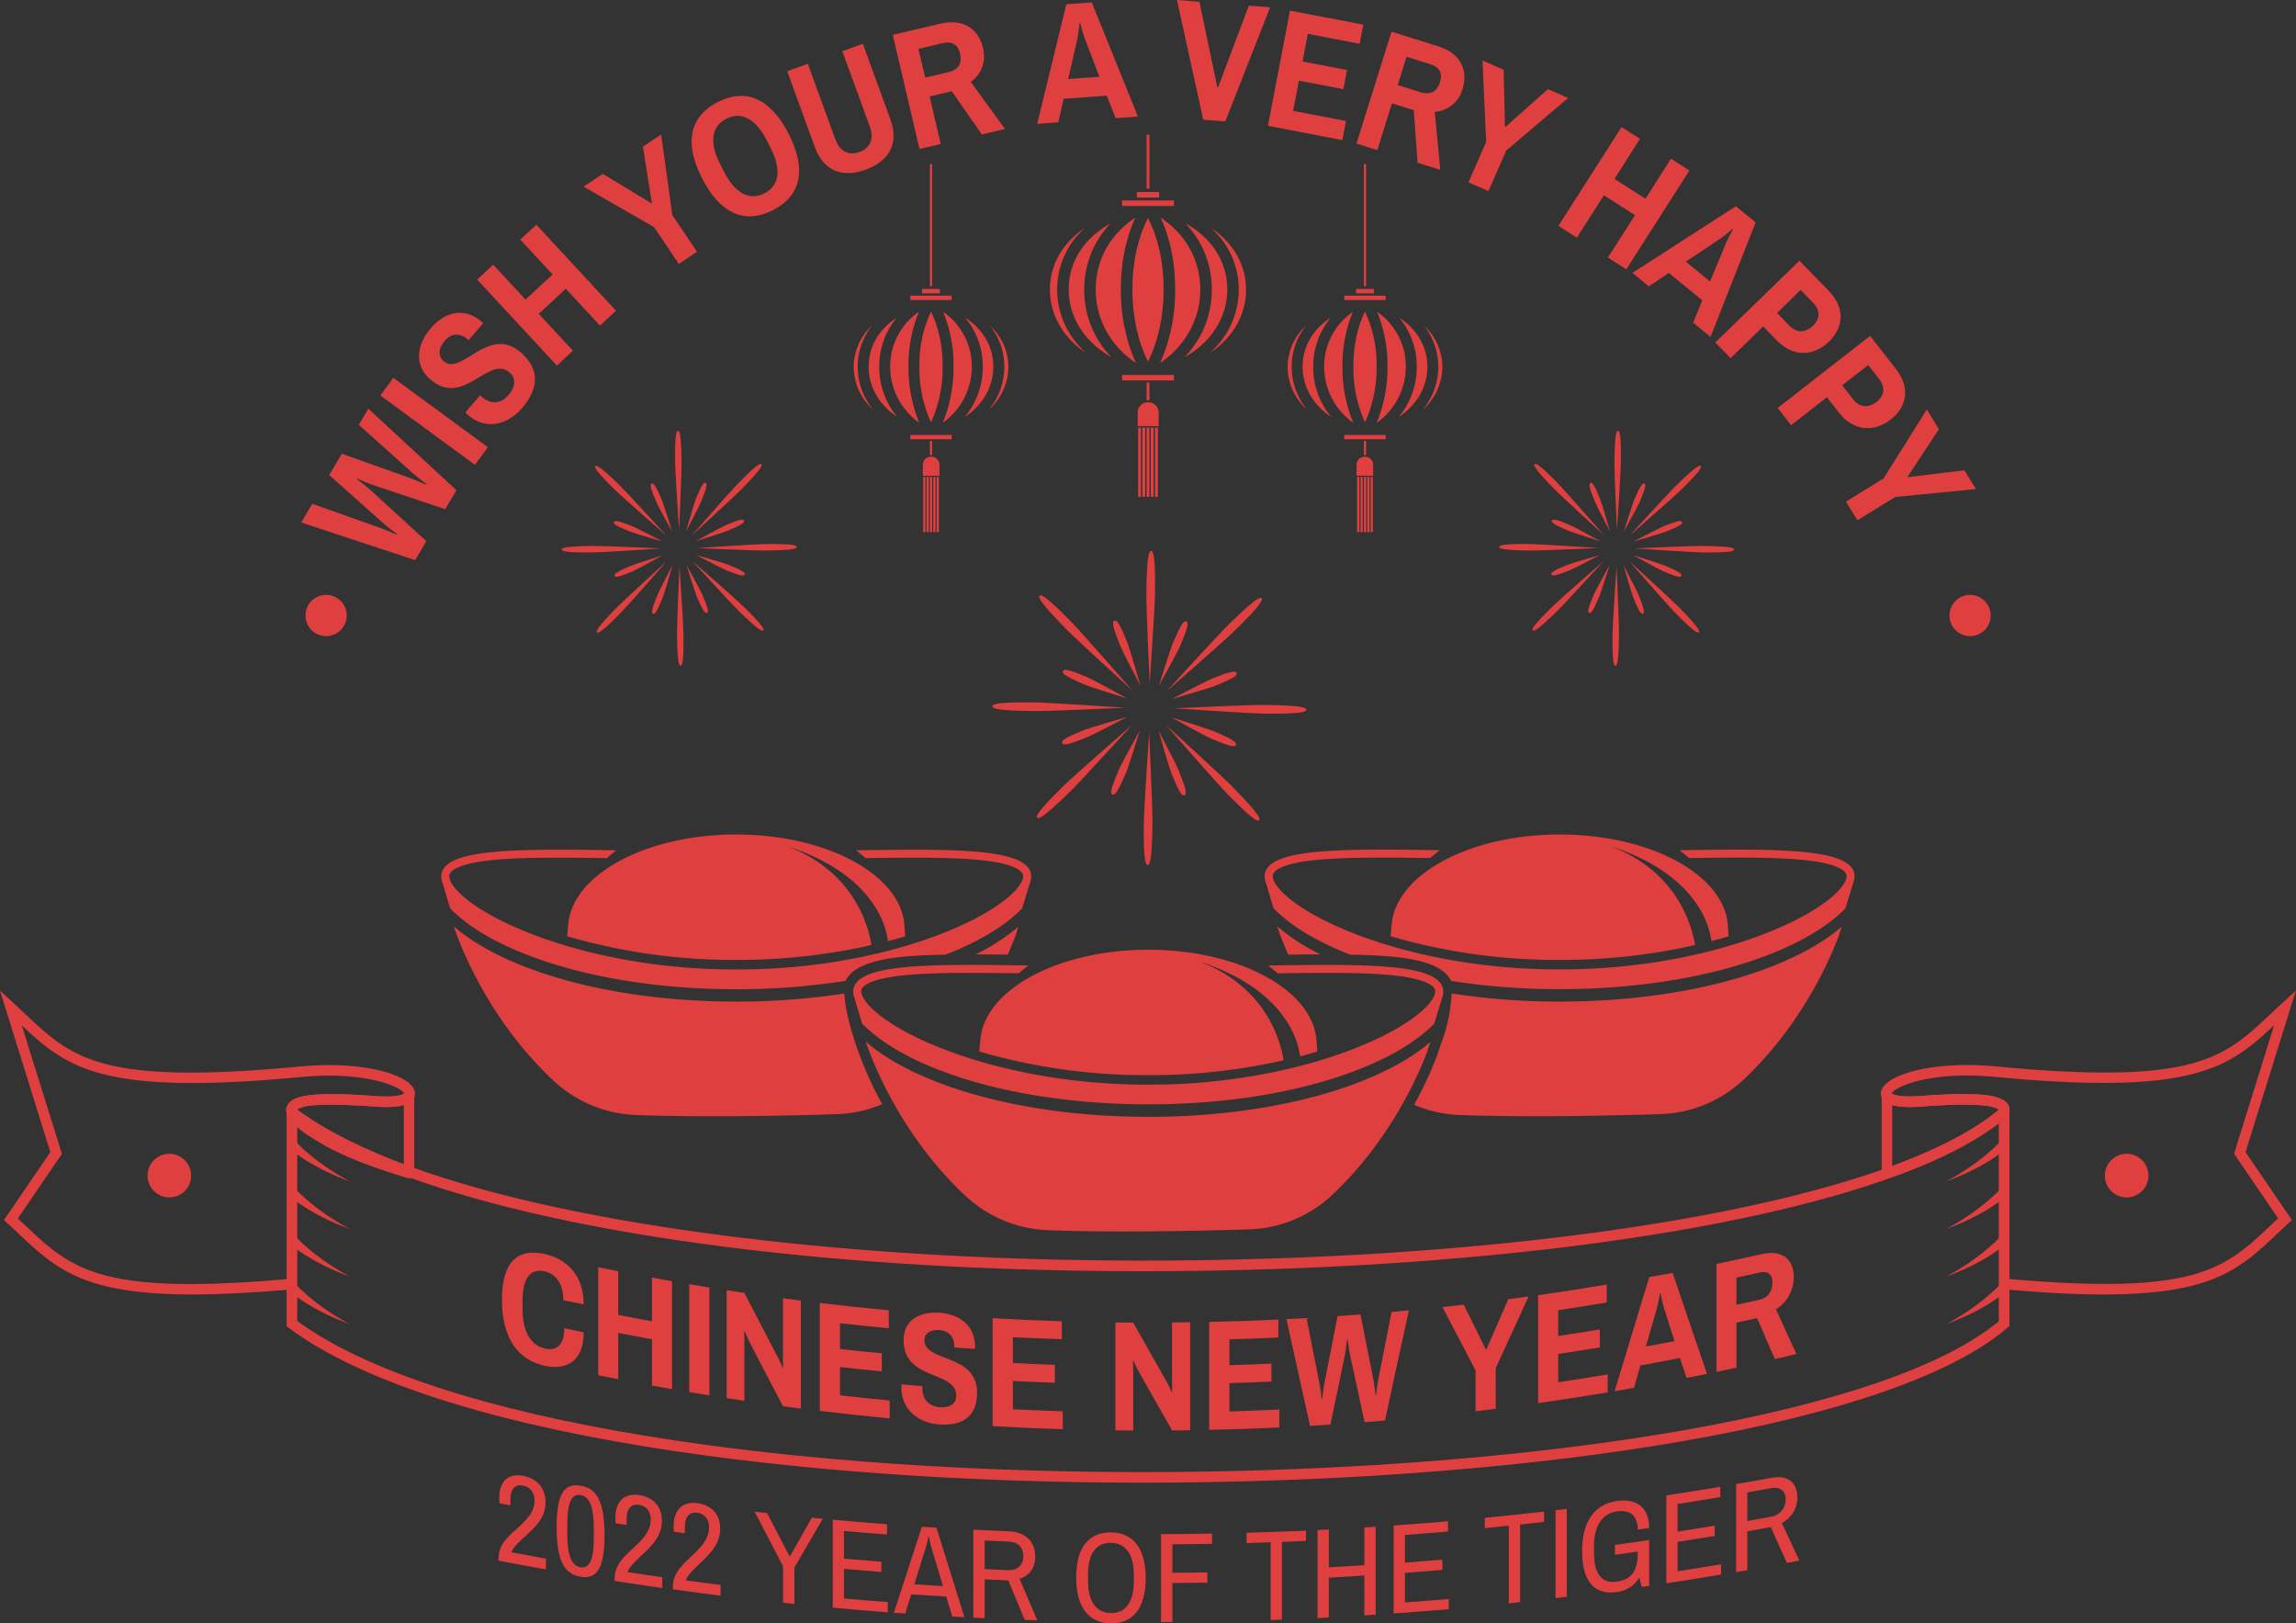 <svg xmlns="http://www.w3.org/2000/svg" width="1080" height="763.54" viewBox="0 0 1080 763.54"><rect x="0" y="0" width="1080" height="763.54" fill="#333333" stroke="none"/><g id="Слой_2" data-name="Слой 2"><g id="set06_539644210"><g id="set06_539644210-2" data-name="set06_539644210"><path d="M534.75 90.32h10.51v2.58H534.75z" fill="#e03f3f"/><path d="M557.23 168a47.58 47.58.0 0 0 5.58-7.08 45.26 45.26.0 0 0 7.2-24.8 44.52 44.52.0 0 0-12.41-31.08c12.39 6.87 19.69 18.06 19.69 31.11S569.72 161 557.23 168z" fill="#e03f3f"/><path d="M552.19 94.28H545.95 534.05 527.81V96.86h6.25H539.63 545.94h6.25V94.28z" fill="#e03f3f"/><path d="M510.85 166c-10.56-7-17-17.77-17-29.84.0-11.62 6.13-22 16.29-28.85-.9.83-1.75 1.69-2.56 2.58a38.47 38.47.0 0 0-10.3 26.26 39.44 39.44.0 0 0 10.4 26.67Q509.2 164.51 510.85 166z" fill="#e03f3f"/><path d="M539.34 63.33h1.32v25.41H539.34z" fill="#e03f3f"/><path d="M522.77 168c-12.49-7.06-20.06-18.68-20.06-31.85S510 112 522.4 105.08A44.52 44.52.0 0 0 510 136.16a45.23 45.23.0 0 0 7.2 24.8A47.58 47.58.0 0 0 522.77 168z" fill="#e03f3f"/><path d="M545.7 170.73a83.61 83.61.0 0 0 7.06-34.66c0-12.52-2.29-23.83-6.82-33.71 11.91 7.88 18.66 20 18.66 33.8S557.62 162.69 545.7 170.73z" fill="#e03f3f"/><path d="M534.3 170.72c-11.92-8-18.9-20.65-18.9-34.56s6.74-25.93 18.67-33.8c-4.54 9.88-6.83 21.19-6.83 33.71A83.53 83.53.0 0 0 534.3 170.72z" fill="#e03f3f"/><path d="M540 170.12c-4.82-9.78-7.35-21.46-7.35-34.05s2.47-23.92 7.35-33.56c4.88 9.64 7.35 20.91 7.35 33.56S544.82 160.34 540 170.12z" fill="#e03f3f"/><path d="M535.37 201.12V233.67H536.7V201.12H536.03 535.37z" fill="#e03f3f"/><path d="M539.34 179.91h1.33v8.35H539.34z" fill="#e03f3f"/><path d="M545.55 176.36v0H542.74 542.73v0H540.07 540.06v0H539.93v0 0H537.27 537.26 534.45v0H534.44 527.81V178.93H552.19V176.36H545.56 545.55z" fill="#e03f3f"/><path d="M569.14 166q1.67-1.53 3.15-3.18a39.44 39.44.0 0 0 10.4-26.67 38.47 38.47.0 0 0-10.3-26.26c-.81-.89-1.67-1.75-2.57-2.59 10.16 6.85 16.3 17.23 16.3 28.86C586.12 148.27 579.71 159 569.14 166z" fill="#e03f3f"/><path d="M537.35 201.12V233.67H538.68V201.12H538.02 537.35z" fill="#e03f3f"/><path d="M540.07 189.23a4.74 4.74.0 0 0-4.91 4.55v6.65H545v-6.65A4.75 4.75.0 0 0 540.07 189.23z" fill="#e03f3f"/><path d="M543.3 201.12V233.67H544.63V201.12H543.97 543.3z" fill="#e03f3f"/><path d="M539.34 201.12V233.67H540.66V201.12H540 539.34z" fill="#e03f3f"/><path d="M541.32 201.12V233.67H542.65V201.12H541.98 541.32z" fill="#e03f3f"/><path d="M433.74 135.89h8.38v2.06H433.74z" fill="#e03f3f"/><path d="M453.81 196.13a35.75 35.75.0 0 0 2.66-3.65 36.42 36.42.0 0 0 5.81-20A35.9 35.9.0 0 0 454 149.39c8.38 5.47 13.24 13.67 13.24 23.11S462.25 190.5 453.81 196.13z" fill="#e03f3f"/><path d="M447.66 139.06H442.68 433.19 428.2V141.12H433.19 437.64 442.67 447.66V139.06z" fill="#e03f3f"/><path d="M410.71 192.7a27.31 27.31.0 0 1-9.17-20.2 26.46 26.46.0 0 1 8.67-19.37 30.87 30.87.0 0 0-6.75 19.37A31.74 31.74.0 0 0 410.71 192.7z" fill="#e03f3f"/><path d="M438.46 77.02V134.62H437.41V77.32L438.46 77.02z" fill="#e03f3f"/><path d="M422.05 196.13c-8.44-5.63-13.46-14.12-13.46-23.63s4.86-17.65 13.24-23.11a35.83 35.83.0 0 0-8.25 23.08 36.5 36.5.0 0 0 5.81 20A39.06 39.06.0 0 0 422.05 196.13z" fill="#e03f3f"/><path d="M443.44 198.88a67.67 67.67.0 0 0 5.08-26.48 65.21 65.21.0 0 0-4.9-25.75 31.23 31.23.0 0 1 13.53 25.82A32.55 32.55.0 0 1 443.44 198.88z" fill="#e03f3f"/><path d="M432.42 198.88a32.55 32.55.0 0 1-13.71-26.41 31.22 31.22.0 0 1 13.53-25.82 65.2 65.2.0 0 0-4.89 25.75A67.85 67.85.0 0 0 432.42 198.88z" fill="#e03f3f"/><path d="M437.93 198.64a61.64 61.64.0 0 1-5.46-26.24 58.88 58.88.0 0 1 5.46-25.87c3.63 7.48 5.46 16.16 5.46 25.87A61.64 61.64.0 0 1 437.93 198.64z" fill="#e03f3f"/><path d="M434.24 224.31v25.97H435.3V224.31H434.77 434.24z" fill="#e03f3f"/><path d="M437.4 207.38h1.06v6.66H437.4z" fill="#e03f3f"/><path d="M442.36 204.55v0H440.12 440.11v0H437.99 437.98v0H437.88v0 0H435.75v0H433.5v0 0H428.2V206.6H447.66V204.55H442.37 442.36z" fill="#e03f3f"/><path d="M465.15 192.7a31.75 31.75.0 0 0 7.26-20.2 30.92 30.92.0 0 0-6.76-19.38 26.51 26.51.0 0 1 8.68 19.38A27.32 27.32.0 0 1 465.15 192.7z" fill="#e03f3f"/><path d="M435.82 224.31v25.97H436.88V224.31H436.35 435.82z" fill="#e03f3f"/><path d="M438 214.82a3.78 3.78.0 0 0-3.91 3.64v5.29h7.83v-5.29A3.79 3.79.0 0 0 438 214.82z" fill="#e03f3f"/><path d="M440.57 224.31v25.97H441.63V224.31H441.1 440.57z" fill="#e03f3f"/><path d="M437.4 224.31v25.97H438.46V224.31H437.93 437.4z" fill="#e03f3f"/><path d="M438.99 224.31v25.97H440.04V224.31H439.51 438.99z" fill="#e03f3f"/><path d="M637.88 135.89h8.38v2.06H637.88z" fill="#e03f3f"/><path d="M626.19 196.13c-8.44-5.63-13.47-14.12-13.47-23.63s4.86-17.64 13.24-23.11a35.9 35.9.0 0 0-8.24 23.08 36.42 36.42.0 0 0 5.81 20A35.75 35.75.0 0 0 626.19 196.13z" fill="#e03f3f"/><path d="M632.34 139.06H637.32 646.81 651.8V141.12H646.81 642.36 637.33 632.34V139.06z" fill="#e03f3f"/><path d="M669.29 192.69a31.69 31.69.0 0 0 7.25-20.19 30.87 30.87.0 0 0-6.75-19.37 26.46 26.46.0 0 1 8.67 19.37A27.27 27.27.0 0 1 669.29 192.69z" fill="#e03f3f"/><path d="M642.59 77.32V134.62H641.54V77.02L642.59 77.32z" fill="#e03f3f"/><path d="M657.94 196.13a37.43 37.43.0 0 0 2.67-3.65 36.5 36.5.0 0 0 5.81-20 35.83 35.83.0 0 0-8.25-23.08c8.38 5.46 13.24 13.67 13.24 23.11S666.39 190.5 657.94 196.13z" fill="#e03f3f"/><path d="M636.56 198.88a32.55 32.55.0 0 1-13.71-26.41 31.23 31.23.0 0 1 13.53-25.82 65.21 65.21.0 0 0-4.9 25.75A67.67 67.67.0 0 0 636.56 198.88z" fill="#e03f3f"/><path d="M647.58 198.88a67.85 67.85.0 0 0 5.07-26.48 65.2 65.2.0 0 0-4.89-25.75 31.22 31.22.0 0 1 13.53 25.82A32.55 32.55.0 0 1 647.58 198.88z" fill="#e03f3f"/><path d="M642.07 198.64a61.64 61.64.0 0 1-5.46-26.24c0-9.71 1.83-18.39 5.46-25.87a58.88 58.88.0 0 1 5.46 25.87A61.64 61.64.0 0 1 642.07 198.64z" fill="#e03f3f"/><path d="M645.76 224.31v25.97H644.7V224.31H645.23 645.76z" fill="#e03f3f"/><path d="M641.54 207.38h1.06v6.66H641.54z" fill="#e03f3f"/><path d="M637.64 204.55v0H639.88 639.89v0H642.01 642.02v0H642.12v0 0H644.25v0h2.25v0 0H651.8V206.6H632.34V204.55H637.63 637.64z" fill="#e03f3f"/><path d="M614.85 192.7a27.32 27.32.0 0 1-9.18-20.2 26.51 26.51.0 0 1 8.68-19.38 30.92 30.92.0 0 0-6.76 19.38A31.73 31.73.0 0 0 614.85 192.7z" fill="#e03f3f"/><path d="M644.18 224.31v25.97H643.12V224.31H643.65 644.18z" fill="#e03f3f"/><path d="M642 214.82a3.78 3.78.0 0 1 3.91 3.64v5.29H638.1v-5.29A3.79 3.79.0 0 1 642 214.82z" fill="#e03f3f"/><path d="M639.43 224.31v25.97H638.37V224.31H638.9 639.43z" fill="#e03f3f"/><path d="M642.6 224.31v25.97H641.54V224.31H642.07 642.6z" fill="#e03f3f"/><path d="M641.01 224.31v25.97H639.96V224.31H640.49 641.01z" fill="#e03f3f"/><path d="M369.92 397.9c41.41 13.28 47 38.21 47.75 44.74 2.75-.72 5.46-1.47 8.12-2.27l-.37-5.1c-1.57-23.78-36.37-42.78-79.09-42.78s-77.52 19-79.09 42.78l-.47 5.07A279.27 279.27.0 0 0 345 451.48h2.59a284.8 284.8.0 0 0 62.33-7C408.55 435.68 401.73 409.65 369.92 397.9z" fill="#e03f3f"/><path d="M757.25 397.9c41.42 13.28 47 38.21 47.76 44.74 2.75-.72 5.46-1.47 8.12-2.27l-.37-5.1c-1.57-23.78-36.38-42.78-79.09-42.78s-77.52 19-79.09 42.78l-.47 5.07a279.25 279.25.0 0 0 78.26 11.14H735a284.82 284.82.0 0 0 62.34-7C795.89 435.68 789.07 409.65 757.25 397.9z" fill="#e03f3f"/><path d="M872.14 410.35c-2.36-8-19.3-10.2-44.21-10.66-11.19-.2-24 0-37.94.19q2.4 1.85 4.49 3.68c7.93-.12 15.48-.21 22.5-.21 4 0 7.54.0 10.89.08 13.69.26 23.18 1 29.85 2.43 6.31 1.34 10.16 3.31 10.82 5.55l.05.15v.15c.29 1.86-1.46 5.57-7.25 10.44-4.31 3.62-12.42 9.18-26.59 15.12-28.18 11.85-64.56 18.65-99.81 18.65h-2.59c-35.24.0-71.62-6.8-99.8-18.65-14.17-5.94-22.28-11.5-26.59-15.12-5.79-4.86-7.54-8.57-7.25-10.42v-.16-.15c.66-2.25 4.51-4.22 10.82-5.55 6.67-1.41 16.16-2.18 29.86-2.44 3.34-.05 6.9-.08 10.89-.08 7 0 14.56.09 22.49.21q2.08-1.83 4.49-3.68c-14-.23-26.75-.39-37.94-.19-24.91.46-41.85 2.68-44.21 10.66a7.45 7.45.0 0 0 .35 4.81c1.19 4 2.38 8 3.57 12l.4.4c7.25 7.3 17.68 13.87 31 19.52 1.54.66 3.11 1.29 4.71 1.91 21.31.42 42.3 1.81 47.44 12.36a328 328 0 0 0 51 3.88c39 0 75.63-6.44 103.17-18.15 13.3-5.65 23.72-12.22 31-19.52l.28-.28q1.86-6 3.69-12.1l.06-.16h0A7.33 7.33.0 0 0 872.14 410.35z" fill="#e03f3f"/><path d="M837.94 452.7c-27.87 11.85-64.9 18.38-104.27 18.38a331.4 331.4.0 0 1-50.85-3.82 75.59 75.59.0 0 1-5.08 23.86l-.1.28c-.52 1.65-1 3.19-1.55 4.73l-.09.27a189.21 189.21.0 0 1-10.82 23.23 60.23 60.23.0 0 0 21.3 4.77c31.95 1.2 71.33.33 94.52-.4a59.64 59.64.0 0 0 38.85-15.94c27.23-25.47 40.67-56.18 45-67.71q.76-2.27 1.48-4.54C859.23 442 849.68 447.71 837.94 452.7z" fill="#e03f3f"/><path d="M606 449c5.41-.07 10.35-.12 15.07-.13a96.92 96.92.0 0 1-20.31-13.21v0A131.86 131.86.0 0 0 606 449z" fill="#e03f3f"/><path d="M444.77 449q2.4-.93 4.73-1.92c13.3-5.65 23.73-12.22 31-19.52l.27-.28q1.86-6 3.69-12.1l.06-.16h0a7.33 7.33.0 0 0 .29-4.63c-2.36-8-19.3-10.2-44.21-10.66-11.19-.2-24 0-37.94.19 1.61 1.23 3.1 2.46 4.49 3.68 7.93-.12 15.48-.21 22.5-.21 4 0 7.54.0 10.89.08 13.7.26 23.18 1 29.85 2.43 6.31 1.34 10.16 3.31 10.82 5.55l.05.15v.15c.29 1.86-1.45 5.57-7.25 10.44-4.31 3.62-12.42 9.18-26.59 15.12-28.18 11.85-64.56 18.65-99.81 18.65H345c-35.25.0-71.63-6.8-99.8-18.65-14.18-5.94-22.29-11.5-26.6-15.12-5.79-4.86-7.54-8.57-7.25-10.42v-.16l.05-.15c.67-2.25 4.51-4.22 10.83-5.55 6.66-1.41 16.15-2.18 29.85-2.44 3.34-.05 6.9-.08 10.89-.08 7 0 14.56.09 22.49.21q2.09-1.83 4.49-3.68c-14-.23-26.75-.39-37.94-.19-24.91.46-41.85 2.68-44.21 10.66a7.52 7.52.0 0 0 .35 4.81c1.19 4 2.38 8 3.57 12l.4.4c7.26 7.3 17.68 13.87 31 19.52 27.54 11.71 64.18 18.15 103.17 18.15a327.64 327.64.0 0 0 51.41-3.94C402.85 450.83 423.6 449.4 444.77 449z" fill="#e03f3f"/><path d="M474 449c1.55-3.47 2.74-6.42 3.58-8.64q.76-2.27 1.48-4.54a96.74 96.74.0 0 1-20.13 13.06C463.63 448.88 468.58 448.92 474 449z" fill="#e03f3f"/><path d="M402.59 491.35c-1.39-4.22-5-15.36-5.46-24.08a332 332 0 0 1-50.8 3.81c-39.36.0-76.4-6.53-104.27-18.38-11.84-5-21.44-10.78-28.61-17v0c.28.91 12.94 41 47.14 72.78a60 60 0 0 0 38.55 15.94c31.95 1.2 71.33.33 94.52-.4A60.42 60.42.0 0 0 415 519.34 168.26 168.26.0 0 1 402.59 491.35z" fill="#e03f3f"/><path d="M678.37 469.19h0a7.3 7.3.0 0 0 .28-4.62c-2.36-8-19.3-10.21-44.21-10.67-11.18-.19-24 0-37.94.19q2.41 1.85 4.49 3.68c7.94-.12 15.48-.21 22.5-.21 4 0 7.55.0 10.89.08 13.7.26 23.18 1 29.85 2.44 6.32 1.33 10.16 3.3 10.83 5.55v.14.16c.29 1.85-1.46 5.56-7.25 10.43-4.31 3.62-12.42 9.18-26.6 15.12-28.17 11.85-64.55 18.65-99.8 18.65h-2.59c-35.25.0-71.62-6.8-99.8-18.65-14.17-5.94-22.29-11.5-26.6-15.12-5.78-4.86-7.54-8.57-7.25-10.42v-.16-.15c.67-2.25 4.52-4.22 10.83-5.55 6.67-1.41 16.15-2.18 29.86-2.44 3.33-.05 6.9-.08 10.89-.08 7 0 14.56.09 22.49.21q2.07-1.83 4.49-3.68c-14-.22-26.76-.38-37.94-.19-24.91.46-41.85 2.68-44.21 10.67a7.36 7.36.0 0 0 .35 4.8c1.18 4 2.37 8 3.57 12l.39.41c7.26 7.29 17.69 13.86 31 19.51C464.55 513 501.19 519.4 540.19 519.4s75.63-6.44 103.16-18.15c13.3-5.65 23.73-12.22 31-19.51l.27-.28q1.86-6 3.7-12.11z" fill="#e03f3f"/><path d="M563.77 452.1c41.41 13.28 47 38.21 47.76 44.74 2.74-.72 5.45-1.47 8.11-2.27l-.37-5.1c-1.57-23.78-36.37-42.78-79.09-42.78s-77.51 19-79.08 42.78l-.47 5.07a278.78 278.78.0 0 0 78.26 11.14h2.59a284.82 284.82.0 0 0 62.34-7C602.4 489.88 595.59 463.85 563.77 452.1z" fill="#e03f3f"/><path d="M587.51 578.2a59.62 59.62.0 0 0 38.85-15.94c27.23-25.47 40.68-56.18 45-67.71q.76-2.26 1.49-4.53c-7.16 6.19-16.7 11.89-28.44 16.88-27.88 11.85-64.91 18.38-104.27 18.38s-76.4-6.53-104.28-18.38c-11.83-5-21.44-10.78-28.61-17v0c.29.91 12.94 41 47.14 72.78A60 60 0 0 0 493 578.6C524.94 579.8 564.33 578.93 587.51 578.2z" fill="#e03f3f"/><path d="M157 280.49a9.69 9.69.0 1 1-7.21 18 9.69 9.69.0 1 1 7.21-18z" fill="#e03f3f"/><path d="M214.69 230.56l-5.27 8.93-34.06-11.41c-2.75-.88-7.29-3-7.29-3l-.16.28s4.38 3.33 6.14 4.93l26.5 24.22-5.27 8.93-53.58-17.7 5.18-8.8 32.57 11.57c2.32.81 7.18 3 7.18 3l.16-.28s-4.35-3.22-6.11-4.82l-25.83-23 5.93-10L193.34 225c2.08.75 7.18 3 7.18 3l.16-.28s-4-3-6.11-4.82l-25.79-23.06 4.5-7.61z" fill="#e03f3f"/><path d="M229.48 210.32l-6.09 8.3L178.92 186 185 177.7z" fill="#e03f3f"/><path d="M226.59 151.34l.73.63-6.87 8-.55-.47c-3.53-3-7.62-2.85-10.66.69-3.25 3.78-3.14 7.48-.58 9.68 8.47 7.28 20.93-17.32 36.29-4.11 9.57 8.23 8.05 17.52.61 26.18-6.61 7.68-16.81 10.68-25.41 3.29-.49-.42-1-1-1.29-1.22l7-8.11c.12.11.62.64.92.9 4 3.41 8.74 3.28 12.41-1 4-4.7 3-8.49.52-10.59-9.94-8.54-21.48 16.85-37.39 3.17-7.93-6.82-6-16.65.29-24S218 144 226.59 151.34z" fill="#e03f3f"/><path d="M266.15 135.8l-12.73 11.81 16.07 17.33-7.55 7-37.49-40.45 7.54-7 15.2 16.39 12.74-11.8-15.2-16.39 7.55-7 37.49 40.45-7.55 7z" fill="#e03f3f"/><path d="M316.23 101.11l11.61 17.29-8.54 5.74-11.61-17.29L274.53 87.77l9-6 22.83 13.81.27-.18L302.42 69 311 63.24z" fill="#e03f3f"/><path d="M371 63c8.86 17.32 5.27 29.36-7.4 35.84s-24.53 2.35-33.39-15S324.94 54.47 337.61 48 362.15 45.64 371 63zM338.75 77.21l1.83 3.58c5 9.8 11.7 13.88 19 10.14s7.92-11.54 2.9-21.35L360.65 66c-5-9.8-11.71-13.87-19-10.14S333.73 67.4 338.75 77.21z" fill="#e03f3f"/><path d="M370.3 33.52 380 30l12.84 35.28c2.17 6 6.28 8.07 11.41 6.2s7-6.14 4.83-12.11L396.21 24.09l9.67-3.52 12.95 35.58c4.1 11.26-.48 19.6-11.58 23.64s-19.9.57-24-10.69z" fill="#e03f3f"/><path d="M437.27 45.35l5.24 22.39-10 2.34-12.57-53.7 22.47-5.26c10.88-2.55 18 2.65 20 11.5 1.52 6.5-.75 12.31-5.77 15.88l16.08 22.17-10.88 2.54-14.16-20.3zM432 23 435.2 36.5l11-2.58c4.86-1.14 6.42-4.31 5.38-8.77-.92-3.92-3.54-5.95-8.16-4.87z" fill="#e03f3f"/><path d="M535.26 54.82l-10.5.76L520.6 45l-20.29 1.47-2.5 11.06-9.94.73L501.6 2l11.95-.87zm-27.46-44a75.35 75.35.0 0 1-1.06 7.57l-4.28 18.77 14.67-1.06-6.86-18a68.42 68.42.0 0 1-2.15-7.34z" fill="#e03f3f"/><path d="M576.35 57.12 566 56.31 553.62.0 564.2.84l8.42 40.26h.32l14.5-38.45 10 .79z" fill="#e03f3f"/><path d="M596.43 59.16 606.78 5l34.51 6.59-1.72 9-24.4-4.66-2.48 13 20.93 4-1.72 9-20.92-4-2.72 14.22 24.88 4.75-1.72 9z" fill="#e03f3f"/><path d="M654.75 48.61l-6.87 22-9.82-3.08 16.48-52.63 22 6.9c10.66 3.34 14.12 11.41 11.4 20.08a14.63 14.63.0 0 1-13.05 10.74l2.59 27.26-10.67-3.34L665 51.81zm6.87-21.94L657.47 40l10.81 3.38c4.76 1.49 7.73-.44 9.09-4.82 1.21-3.83.0-6.91-4.55-8.33z" fill="#e03f3f"/><path d="M708.5 70.81l-8.34 19.08-9.43-4.12 8.34-19.08-1.73-38.21 9.94 4.34.63 26.68.29.13 19.93-17.7 9.5 4.15z" fill="#e03f3f"/><path d="M769.09 101.21l-14.63-9.35-12.73 19.91-8.67-5.54 29.7-46.47 8.67 5.54-12 18.83L774 93.48l12-18.83 8.67 5.54L765 126.66l-8.68-5.54z" fill="#e03f3f"/><path d="M804.6 158.47l-8.15-6.68 4.27-10.53L785 128.37l-9.42 6.3-7.71-6.32L816.54 97l9.27 7.59zM815 107.62a74.54 74.54.0 0 1-6 4.76l-16 10.68 11.38 9.32 7.38-17.76a69.63 69.63.0 0 1 3.49-6.8z" fill="#e03f3f"/><path d="M829.38 153.53l-15.33 14.91-7.18-7.38 39.55-38.45 13.73 14.13c8 8.18 7 17.27.17 23.94-7.43 7.23-17.15 7-24.38-.4zM847 136.38 835.9 147.2l5.82 6c3.48 3.58 7.58 3.41 11.21-.12 3.23-3.14 3.34-7.18-.08-10.69z" fill="#e03f3f"/><path d="M859.37 186.82 842.51 2e2l-6.33-8.12 43.49-33.91 12.12 15.53c7 9 5.11 17.93-2.44 23.82-8.17 6.37-17.81 5.12-24.19-3.06zm19.4-15.13-12.23 9.54 5.14 6.59c3.06 3.93 7.15 4.21 11.15 1.1 3.55-2.77 4.1-6.77 1.09-10.64z" fill="#e03f3f"/><path d="M891.45 233.75l-17.72 10.94-5.41-8.76L886 225l20.34-32.4 5.7 9.24-14.67 22.29.17.27 26.46-3.2 5.45 8.82z" fill="#e03f3f"/><path d="M930.29 298.5a9.69 9.69.0 1 1-7.2-18 9.69 9.69.0 1 1 7.2 18z" fill="#e03f3f"/><path d="M256.61 706.71c0 10.37-10.42 15.21-15 21.45a8.08 8.08.0 0 0-1.08 1.91q8.13 1.51 16.28 3v5.06q-11.18-2-22.32-4.09v-.79a13.45 13.45.0 0 1 2.87-8.44c4.89-6.3 14.06-10.61 14.06-19 0-2.78-1.21-6.31-5.57-7.1s-5.75 2.55-5.74 6.83v2.47c-1.69-.31-3.39-.63-5.08-1a15.06 15.06.0 0 1-.18-2.44c0-8.87 5.15-11.56 11.06-10.48S256.6 699.11 256.61 706.71z" fill="#e03f3f"/><path d="M284.36 722c0 16.82-4.26 20.74-11.28 19.57s-11.26-6.49-11.26-23.31 4.19-20.67 11.26-19.5S284.35 705.2 284.36 722zm-17.51-5v4.22c0 8.62 1.31 15.13 6.23 15.94s6.23-5.25 6.24-13.87v-4.22c0-8.62-1.32-15.1-6.24-15.91S266.85 708.42 266.85 717z" fill="#e03f3f"/><path d="M311.33 715.41c0 10.38-10.46 15.57-15.09 22a8.29 8.29.0 0 0-1.08 2q8.16 1.23 16.35 2.39v5.07q-11.22-1.59-22.41-3.33v-.79a13.64 13.64.0 0 1 2.88-8.53c4.92-6.47 14.12-11.09 14.12-19.54.0-2.78-1.2-6.26-5.59-6.91s-5.78 2.75-5.77 7v2.47l-5.1-.78a15.06 15.06.0 0 1-.18-2.44c0-8.87 5.16-11.74 11.11-10.86S311.32 707.81 311.33 715.41z" fill="#e03f3f"/><path d="M338.76 719.06c0 10.38-10.47 15.75-15.11 22.23a8.55 8.55.0 0 0-1.08 2q8.19 1.11 16.37 2.12v5.07q-11.22-1.4-22.44-3v-.79a13.93 13.93.0 0 1 2.88-8.58c4.94-6.56 14.14-11.33 14.14-19.78.0-2.78-1.2-6.24-5.59-6.82s-5.79 2.85-5.78 7.13v2.48l-5.11-.7a15.06 15.06.0 0 1-.18-2.44c0-8.86 5.16-11.82 11.13-11S338.77 711.46 338.76 719.06z" fill="#e03f3f"/><path d="M373.66 737.25v17.13l-5.31-.56V736.7Q361.66 723.88 355 711l5.85.65q5.24 10.17 10.49 20.31h.24q5.16-9 10.32-18.13l5.13.49Q380.33 725.82 373.66 737.25z" fill="#e03f3f"/><path d="M391.71 756.13V714.77q12.77 1.15 25.55 2.13v4.82Q407.14 721 397 720.07v13q8.79.78 17.58 1.45v4.83q-8.79-.67-17.58-1.46v13.93q10.31.91 20.6 1.69v4.82Q404.66 757.32 391.71 756.13z" fill="#e03f3f"/><path d="M445.08 750.9q-8.24-.48-16.45-1l-2.85 9-5.31-.39q6.58-20.19 13.17-40.44l6.84.43q6.58 21.09 13.18 42.12l-5.74-.32Q446.5 755.61 445.08 750.9zm-15-5.77q6.74.47 13.48.86l-5.62-18.73c-.43-1.42-1-4.65-1-4.65h-.24s-.55 3.22-1 4.52Q432.93 736.14 430.08 745.13z" fill="#e03f3f"/><path d="M479.57 742.55q4.17 9.76 8.35 19.52l-5.93-.2q-3.84-9.27-7.69-18.56c-3.71-.15-7.42-.32-11.13-.49v18.27l-5.33-.26V719.46q8.36.42 16.7.76c8.17.33 12.42 5.1 12.41 11.91C487 737.26 484.23 741.15 479.57 742.55zm-16.4-18V738c3.73.18 7.46.34 11.19.5 4.24.17 7-2.45 7-6.55s-2.48-6.72-7-6.9C470.63 724.89 466.9 724.72 463.17 724.55z" fill="#e03f3f"/><path d="M538.91 742.23c0 14.35-6.18 21.42-16.35 21.31s-16.35-7.32-16.35-21.66 6.18-21.26 16.35-21.15S538.92 727.88 538.91 742.23zm-27.13-1.75v3c0 10.07 4.11 15.09 10.78 15.17s10.78-4.87 10.78-14.93v-3c0-10.07-4.12-15-10.78-15.09S511.78 730.4 511.78 740.48z" fill="#e03f3f"/><path d="M546.12 762.91V721.54q12 0 24-.26v4.83q-9.32.17-18.65.23v13.38q8.24.0 16.47-.19v4.82q-8.24.15-16.47.2v18.33z" fill="#e03f3f"/><path d="M586.33 720.91q14-.4 28-1v4.82c-3.77.18-7.54.33-11.32.48v36.54l-5.33.19V725.37c-3.77.14-7.55.25-11.32.36z" fill="#e03f3f"/><path d="M647.09 759.43l-5.32.34V741q-8.35.51-16.7 1v18.75l-5.33.27V719.62l5.33-.26v17.78q8.35-.42 16.7-.95V718.4l5.32-.34z" fill="#e03f3f"/><path d="M655.55 758.85V717.49q12.8-.9 25.56-2v4.82q-10.11.88-20.24 1.63v13q8.79-.64 17.59-1.39v4.82q-8.79.75-17.59 1.4v13.92q10.3-.75 20.6-1.65v4.82Q668.53 757.94 655.55 758.85z" fill="#e03f3f"/><path d="M698.44 713.89q13.95-1.36 27.87-2.95v4.82q-5.64.65-11.28 1.25v36.54l-5.31.57V717.58q-5.64.58-11.28 1.13z" fill="#e03f3f"/><path d="M737 751l-5.3.63V710.31l5.3-.64z" fill="#e03f3f"/><path d="M771.09 742a14.12 14.12.0 0 1-10.64 6.79c-10.41 1.41-16.25-4.93-16.25-19.28s6.26-22.18 16.55-23.57c8.6-1.18 15 2.71 15 12.72l-5.41.78c0-6.88-3.9-9.39-9.56-8.62-6.79.92-11 6.4-11 16.48v3c0 10.07 3.79 14.53 10.72 13.59s9.85-5.23 9.86-13.13v-1q-5.35.76-10.71 1.49v-4.65q8.07-1.1 16.12-2.26v21.52l-3.49.51z" fill="#e03f3f"/><path d="M783.83 744.67V703.31q12.69-1.92 25.38-4v4.82q-10.05 1.68-20.1 3.23v13q8.75-1.35 17.46-2.79v4.83q-8.73 1.44-17.46 2.78V739q10.23-1.57 20.46-3.28v4.82Q796.7 742.72 783.83 744.67z" fill="#e03f3f"/><path d="M838.13 716.31 846.38 734l-5.86 1.1-7.6-16.87q-5.5 1-11 2v18.27l-5.27.91V698q8.26-1.42 16.52-2.92c8.08-1.48 12.26 2.35 12.26 9.17A13.4 13.4.0 0 1 838.13 716.31zm-16.22-14.38v13.45q5.54-1 11.07-2a8.08 8.08.0 0 0 6.94-8.09c0-4.11-2.45-6.18-6.94-5.36z" fill="#e03f3f"/><path d="M887.59 554.17a2.49 2.49.0 0 1-2.49-2.49V515.46a2.49 2.49.0 0 1 4.62-1.29c.42.58 3.74 2.06 13.2 1.37 28.79-2.12 40.21-.75 42.13 5.05a2.6 2.6.0 0 1 .13.78v1.72a2.54 2.54.0 0 1-.87 1.91c-11.55 9.91-28.68 19.16-50.92 27.49h-.11l-4.17 1.29-.8.24A2.57 2.57.0 0 1 887.59 554.17zm2.48-34.4v28.55l1.64-.51c21.09-7.9 37.39-16.59 48.48-25.83-.52-.52-2.79-2-11.88-2.35a242.65 242.65.0 0 0-25 .87Q894.72 521.13 890.07 519.77z" fill="#e03f3f"/><path d="M989.57 608.82c-13 0-28.47-.78-47.1-2.46l.44-5c90 8.12 103.23-4.35 125.15-25l3.55-3.33-20.75-30.38 18.84-60.45c-21.47 20.16-38 33.13-131.16 24.31-30.87-2.93-47.39 4.73-48.71 7.73.76.64 4.23 1.9 13.09 1.25 28.79-2.12 40.21-.75 42.13 5.05a5.29 5.29.0 0 1 0 3.2l-4.77-1.4a.52.52.0 0 0 0-.2c-.34-1-4-4.12-37.06-1.69-9.9.73-15.9-.54-17.83-3.77a4.75 4.75.0 0 1 .2-5.1c4.37-7 25.52-12.66 53.36-10 93.5 8.85 106.88-3.76 129.06-24.65 1.65-1.56 3.35-3.15 5.12-4.79l6.81-6.26-23.67 76 21.81 31.94-1.58 1.45c-1.77 1.63-3.45 3.21-5.09 4.75C1053.8 596.68 1040.9 608.82 989.57 608.82z" fill="#e03f3f"/><path d="M192.41 554.16a2.48 2.48.0 0 1-.71-.1c-16.88-5.07-29.94-10.2-38.83-15.24-14.43-8.17-17.17-12.32-18-15h0a5.26 5.26.0 0 1 .94-4.88c3.54-4.35 15.1-5.31 41.22-3.39 9.48.7 12.79-.79 13.21-1.36a2.48 2.48.0 0 1 4.61 1.28v36.22a2.49 2.49.0 0 1-1 2A2.53 2.53.0 0 1 192.41 554.16zm-36.58-34.58c-11.21.0-15.09 1.22-16.11 2.48-.06.08-.09.11.0.36h0c.33 1.15 2.52 4.64 15.62 12.07 8 4.53 19.64 9.18 34.61 13.82V519.77c-3.08.9-7.5 1.14-13.21.72C167.86 519.84 161.05 519.58 155.83 519.58z" fill="#e03f3f"/><path d="M90.43 608.82c-51.34.0-64.22-12.14-81.9-28.8-1.64-1.54-3.33-3.12-5.09-4.75l-1.58-1.45 21.81-31.94L0 465.91l6.81 6.26c1.77 1.64 3.47 3.23 5.12 4.79 22.18 20.89 35.56 33.5 129.06 24.65 27.83-2.64 49 3 53.36 10a4.74 4.74.0 0 1 .18 5.12c-1.91 3.21-7.92 4.47-17.81 3.75-33.06-2.43-36.72.65-37.05 1.66a.39.39.0 0 0 0 .23l-4.77 1.4a5.28 5.28.0 0 1 0-3.22c1.91-5.78 13.33-7.15 42.12-5 8.88.65 12.35-.61 13.09-1.25-1.31-3-17.83-10.66-48.71-7.73-20.35 1.92-37.05 2.81-50.93 2.81-49.71.0-63.45-11.36-80.23-27.12L29.14 542.7 8.39 573.08l3.55 3.33c21.92 20.65 35.16 33.12 125.15 25l.44 5C118.9 608 103.43 608.82 90.43 608.82z" fill="#e03f3f"/><path d="M942.69 521.37a2.73 2.73.0 0 1 0 1.72v-1.72z" fill="#fffdfa"/><path d="M942.69 523.11c-.86 3-5.79 7.33-16.78 13.55-8 4.54-19.35 9.08-33.39 13.5C913.93 542.15 931 533.12 942.69 523.11z" fill="#fffdfa"/><path d="M537.8 697.34c-84.65.0-165-5.79-233.2-16.83-78.51-12.71-136.88-32.06-168.78-56l-1-.75V523.11h5V621.3c31.48 23.09 88.69 41.85 165.6 54.3 71.3 11.55 156.08 17.32 245.07 16.72 86.44-.59 171.61-7.45 239.84-19.34C863.16 660.3 915 642.47 940.2 621.4V523.11h5V623.7l-.87.74c-25.61 22-78.57 40.45-153.15 53.44-68.49 11.93-153.95 18.82-240.66 19.41Q544.14 697.34 537.8 697.34z" fill="#e03f3f"/><path d="M537.65 597.89c-142.74.0-268.44-16.1-346.09-44.44-23.13-8.43-41.89-18-55.74-28.35l-1-.74v-3h3.79l.19-.25.33.25h.67v.49c13.36 9.8 31.34 18.85 53.46 26.92 77.82 28.4 210.43 44.9 354.67 44.11 141.87-.76 270.36-17.61 343.72-45.06 21.13-7.91 37.46-16.61 48.55-25.87v-.59h.7l.17-.14.13.14h4v2.86l-.87.77c-11.55 9.91-28.68 19.16-50.91 27.49-73.89 27.64-203 44.61-345.45 45.38C544.51 597.89 541.07 597.89 537.65 597.89z" fill="#e03f3f"/><path d="M164.79 555.74s-1.88-.67-4.69-1.81-6.51-2.79-10.15-4.74a87.67 87.67.0 0 1-9.83-6c-1.3-.93-2.38-1.76-3.13-2.35l-1.17-.94 2-4.31 1 1.09c.67.69 1.63 1.65 2.82 2.76a94.5 94.5.0 0 0 9 7.46c3.39 2.51 6.91 4.72 9.57 6.31S164.79 555.74 164.79 555.74z" fill="#e03f3f"/><path d="M164.79 578.11s-1.88-.67-4.69-1.81-6.51-2.78-10.15-4.73a89.13 89.13.0 0 1-9.83-6c-1.3-.93-2.38-1.75-3.13-2.35l-1.17-.94 2-4.3 1 1.08c.67.69 1.63 1.66 2.82 2.77a96 96 0 0 0 9 7.46c3.39 2.5 6.91 4.72 9.57 6.31S164.79 578.11 164.79 578.11z" fill="#e03f3f"/><path d="M164.79 600.49s-1.88-.67-4.69-1.81-6.51-2.79-10.15-4.74a89.17 89.17.0 0 1-9.83-6c-1.3-.93-2.38-1.76-3.13-2.35l-1.17-.94 2-4.31 1 1.09c.67.68 1.63 1.65 2.82 2.76a94.5 94.5.0 0 0 9 7.46c3.39 2.51 6.91 4.72 9.57 6.31S164.79 600.49 164.79 600.49z" fill="#e03f3f"/><path d="M164.79 622.86s-1.88-.67-4.69-1.81-6.51-2.78-10.15-4.73a89.13 89.13.0 0 1-9.83-6c-1.3-.93-2.38-1.76-3.13-2.35l-1.17-.94 2-4.31 1 1.09c.67.69 1.63 1.66 2.82 2.77a96 96 0 0 0 9 7.46c3.39 2.5 6.91 4.72 9.57 6.31S164.79 622.86 164.79 622.86z" fill="#e03f3f"/><path d="M915.21 555.74s1.89-.67 4.69-1.81 6.52-2.79 10.16-4.74a87.47 87.47.0 0 0 9.82-6c1.31-.93 2.38-1.76 3.13-2.35l1.17-.94-2-4.31-1 1.09c-.67.69-1.63 1.65-2.81 2.76a96 96 0 0 1-9 7.46c-3.39 2.51-6.9 4.72-9.57 6.31S915.21 555.74 915.21 555.74z" fill="#e03f3f"/><path d="M915.21 578.11s1.89-.67 4.69-1.81 6.52-2.78 10.16-4.73a88.92 88.92.0 0 0 9.82-6c1.31-.93 2.38-1.75 3.13-2.35l1.17-.94-2-4.3-1 1.08c-.67.69-1.63 1.66-2.81 2.77a97.57 97.57.0 0 1-9 7.46c-3.39 2.5-6.9 4.72-9.57 6.31S915.21 578.11 915.21 578.11z" fill="#e03f3f"/><path d="M915.21 600.49s1.89-.67 4.69-1.81 6.52-2.79 10.16-4.74a89 89 0 0 0 9.82-6c1.31-.93 2.38-1.76 3.13-2.35l1.17-.94-2-4.31-1 1.09c-.67.68-1.63 1.65-2.81 2.76a96 96 0 0 1-9 7.46c-3.39 2.51-6.9 4.72-9.57 6.31S915.21 600.49 915.21 600.49z" fill="#e03f3f"/><path d="M915.21 622.86s1.89-.67 4.69-1.81 6.52-2.78 10.16-4.73a88.92 88.92.0 0 0 9.82-6c1.31-.93 2.38-1.76 3.13-2.35l1.17-.94-2-4.31-1 1.09c-.67.69-1.63 1.66-2.81 2.77a97.57 97.57.0 0 1-9 7.46c-3.39 2.5-6.9 4.72-9.57 6.31S915.21 622.86 915.21 622.86z" fill="#e03f3f"/><path d="M274.57 613.5q-4.8-1-9.6-2c0-7.85-3.59-12.4-8.86-13.57-7-1.56-10.31 3.79-10.31 13.93v3.7c0 10.14 3.43 17.1 10.61 18.7 5.42 1.21 9-1.72 9-9.57q4.59 1 9.16 1.94c0 13.32-7.85 18.08-18.46 15.71-12.58-2.82-19.94-13-20-30.9s7.36-24.48 20-21.65C266.58 592.1 274.57 599.73 274.57 613.5z" fill="#e03f3f"/><path d="M306.69 629.92q-7.95-1.45-15.89-3v21.76c-3.13-.61-6.27-1.24-9.4-1.87V596c3.13.64 6.27 1.26 9.4 1.87v20.58q7.93 1.54 15.89 3V600.9c3.14.58 6.29 1.14 9.43 1.69v50.77c-3.14-.55-6.29-1.11-9.43-1.68z" fill="#e03f3f"/><path d="M333.68 656.31l-9.45-1.56V604c3.15.53 6.3 1 9.45 1.55z" fill="#e03f3f"/><path d="M368.28 661.39q-7.86-15-15.69-30.16c-.6-1.13-2.29-5.08-2.29-5.08l-.3.18s.14 2.91.15 4.24v28.28l-8.35-1.27V606.81c2.78.43 5.57.85 8.35 1.26q7.83 15.15 15.68 30.2a52.4 52.4.0 0 1 2.3 5l.22-.19s-.07-3.42-.07-4.23V610.62c2.81.37 5.63.74 8.44 1.09v50.78C373.91 662.13 371.09 661.77 368.28 661.39z" fill="#e03f3f"/><path d="M385.61 663.58V612.81q16.2 1.94 32.44 3.47v8.44q-11.48-1.08-22.94-2.37v12.14q9.83 1.1 19.67 2V645q-9.84-.94-19.67-2.06v13.33q11.68 1.31 23.38 2.41v8.44Q402 665.56 385.61 663.58z" fill="#e03f3f"/><path d="M458.65 633.54v.88q-4.87-.3-9.75-.65v-.66c0-4.3-2.6-7.21-6.92-7.54-4.61-.35-7.14 1.73-7.14 4.84.0 10.36 24.77 6.07 24.77 24.65.0 11.62-7.44 15.69-18 14.89-9.38-.71-17.62-6.79-17.62-17.23.0-.59.08-1.25.07-1.62 3.3.3 6.59.58 9.89.85.0.15-.07.81-.08 1.18.0 4.81 3 8.32 8.19 8.71 5.72.44 7.73-2.47 7.73-5.43.0-12-24.77-6.78-24.76-26.17.0-9.62 8-13.48 17-12.81S458.65 623.1 458.65 633.54z" fill="#e03f3f"/><path d="M466.91 670.74V620q16.26.91 32.55 1.43v8.44q-11.52-.36-23-.93v12.14q9.87.48 19.74.82v8.44q-9.87-.34-19.74-.82v13.32q11.73.57 23.46.94v8.44Q483.4 671.68 466.91 670.74z" fill="#e03f3f"/><path d="M551.33 672.78q-7.91-13.92-15.81-27.94c-.6-1-2.31-4.75-2.31-4.75l-.29.22s.14 2.89.14 4.22V672.8c-2.8.0-5.61.0-8.42-.07V622c2.81.0 5.62.06 8.42.08q7.91 14 15.81 28a50.65 50.65.0 0 1 2.31 4.72l.22-.22s-.07-3.41-.07-4.22V622l8.49-.1v50.77Q555.58 672.76 551.33 672.78z" fill="#e03f3f"/><path d="M568.77 672.52V621.75q16.28-.36 32.55-1.11v8.43q-11.51.54-23 .87v12.14q9.88-.29 19.75-.72v8.44q-9.87.44-19.75.72v13.32q11.75-.33 23.47-.89v8.44Q585.27 672.17 568.77 672.52z" fill="#e03f3f"/><path d="M651.48 668.1q-4.8.42-9.6.79Q638.43 653 635 637.06c-.6-2.55-1-7.1-1.05-7.1h-.29s-.6 5.07-1 7.25q-3.44 16.41-6.85 32.81-4.8.32-9.6.6-5.55-25.08-11.09-50.18l9.45-.51q3.06 15.45 6.11 30.88c.43 2.19 1 7 1 7h.3s.52-5 1-7.17q3.09-15.81 6.17-31.64 5.4-.36 10.79-.78 3 15.39 6.1 30.76c.36 2 1 7 1 7h.29s.45-4.63 1-7.19l6.24-31.76 8.18-.74Q657 642.25 651.48 668.1z" fill="#e03f3f"/><path d="M703.58 643.43V662.6c-3.16.4-6.33.79-9.49 1.16V644.59q-7.79-14.88-15.58-29.85l10-1.11q5.19 10.54 10.38 21h.3q5.14-11.77 10.29-23.58 4.79-.63 9.55-1.29Q711.33 626.66 703.58 643.43z" fill="#e03f3f"/><path d="M723.49 659.94V609.16q16.17-2.29 32.29-5v8.44q-11.4 1.9-22.82 3.61v12.14q9.79-1.46 19.57-3.07v8.44q-9.78 1.6-19.57 3.07v13.32q11.64-1.73 23.26-3.68v8.44Q739.89 657.61 723.49 659.94z" fill="#e03f3f"/><path d="M802.94 646.16q-4.8 1-9.62 1.94l-3.08-9.38q-9.3 1.81-18.62 3.49-1.5 5.26-3 10.53-4.56.81-9.14 1.59 8.14-26.77 16.29-53.66 5.47-1 11-2Q794.83 622.44 802.94 646.16zm-22.12-37.92a70.81 70.81.0 0 1-1.47 7.16q-2.58 9-5.15 17.9 6.74-1.23 13.46-2.52l-5.07-16a57.44 57.44.0 0 1-1.47-6.61z" fill="#e03f3f"/><path d="M816.8 622.07v21.17c-3.13.68-6.25 1.34-9.38 2V594.46q10.51-2.19 21-4.57c10.16-2.31 15.35 2.56 15.34 10.93a17.81 17.81.0 0 1-8.4 15l9.64 21c-3.38.82-6.76 1.61-10.15 2.4l-8.33-19.27C823.29 620.65 820.05 621.37 816.8 622.07zm0-21.17v12.81q5.16-1.12 10.32-2.28c4.54-1 6.58-4 6.58-8.24.0-3.7-1.89-5.63-6.21-4.65Q822.15 599.74 816.8 600.9z" fill="#e03f3f"/><circle cx="79.66" cy="552.92" r="10.26" fill="#e03f3f"/><circle cx="1000.34" cy="552.92" r="10.26" fill="#e03f3f"/><path d="M320.61 217.61c.05 5-1.18 31.71-1.18 31.71s-1.82-26.87-1.87-31.67c-.14-12.91.52-15.06 1.36-15.07S320.47 204.71 320.61 217.61z" fill="#e03f3f"/><path d="M311.22 234.89c1 2.42 4.95 15.12 4.95 15.12s-6.5-11.71-7.49-14c-2.67-6.25-3.08-8.2-2.17-8.59S308.55 228.64 311.22 234.89z" fill="#e03f3f"/><path d="M297.41 247.48c2.45 1 14.2 7.19 14.2 7.19s-12.88-3.68-15.23-4.62c-6.3-2.53-8-3.62-7.61-4.54S291.11 245 297.41 247.48z" fill="#e03f3f"/><path d="M296.56 266.16c2.42-1 15.12-5 15.12-5s-11.71 6.51-14 7.5c-6.25 2.67-8.21 3.08-8.6 2.17S290.31 268.82 296.56 266.16z" fill="#e03f3f"/><path d="M309.16 280c1-2.44 7.19-14.19 7.19-14.19s-3.68 12.88-4.62 15.22c-2.53 6.31-3.63 8-4.55 7.61S306.63 286.27 309.16 280z" fill="#e03f3f"/><path d="M327.83 280.81c-1-2.42-4.95-15.12-4.95-15.12s6.5 11.72 7.49 14c2.67 6.25 3.09 8.2 2.17 8.59S330.5 287.06 327.83 280.81z" fill="#e03f3f"/><path d="M341.64 268.22c-2.45-1-14.2-7.19-14.2-7.19s12.88 3.68 15.23 4.62c6.3 2.53 8 3.62 7.61 4.54S347.94 270.75 341.64 268.22z" fill="#e03f3f"/><path d="M342.49 249.55c-2.42 1-15.12 4.95-15.12 4.95s11.71-6.51 14-7.5c6.25-2.67 8.21-3.08 8.6-2.17S348.74 246.88 342.49 249.55z" fill="#e03f3f"/><path d="M329.89 235.74c-1 2.44-7.19 14.19-7.19 14.19s3.68-12.88 4.62-15.22c2.54-6.31 3.63-8 4.55-7.61S332.42 229.43 329.89 235.74z" fill="#e03f3f"/><path d="M291.84 228.63c3.58 3.5 21.59 23.25 21.59 23.25s-20.29-17.71-23.72-21.07c-9.23-9-10.29-11-9.7-11.61S282.61 219.61 291.84 228.63z" fill="#e03f3f"/><path d="M279.29 256.77c5-.06 31.71 1.17 31.71 1.17s-26.88 1.82-31.68 1.88c-12.9.14-15.06-.52-15.07-1.36S266.38 256.91 279.29 256.77z" fill="#e03f3f"/><path d="M290.31 285.54C293.81 282 313.56 264 313.56 264s-17.72 20.29-21.07 23.72c-9 9.23-11 10.28-11.62 9.69S281.28 294.76 290.31 285.54z" fill="#e03f3f"/><path d="M318.44 298.09c-.05-5 1.18-31.71 1.18-31.71s1.82 26.88 1.87 31.67c.14 12.91-.51 15.06-1.36 15.07S318.58 311 318.44 298.09z" fill="#e03f3f"/><path d="M347.21 287.07c-3.58-3.5-21.59-23.25-21.59-23.25s20.29 17.71 23.72 21.07c9.23 9 10.29 11 9.7 11.61S356.44 296.09 347.21 287.07z" fill="#e03f3f"/><path d="M359.76 258.93c-5 .06-31.7-1.17-31.7-1.17s26.87-1.82 31.67-1.88c12.91-.14 15.06.52 15.07 1.36S372.67 258.79 359.76 258.93z" fill="#e03f3f"/><path d="M348.74 230.16c-3.5 3.58-23.25 21.59-23.25 21.59s17.72-20.29 21.07-23.72c9-9.23 11-10.28 11.62-9.69S357.77 220.94 348.74 230.16z" fill="#e03f3f"/><path d="M759.39 217.61c0 5 1.18 31.71 1.18 31.71s1.82-26.87 1.87-31.67c.14-12.91-.52-15.06-1.36-15.07S759.53 204.71 759.39 217.61z" fill="#e03f3f"/><path d="M768.78 234.89c-1 2.42-4.95 15.12-4.95 15.12s6.5-11.71 7.49-14c2.67-6.25 3.08-8.2 2.17-8.59S771.45 228.64 768.78 234.89z" fill="#e03f3f"/><path d="M782.59 247.48c-2.45 1-14.2 7.19-14.2 7.19s12.88-3.68 15.23-4.62c6.3-2.53 8-3.62 7.61-4.54S788.89 245 782.59 247.48z" fill="#e03f3f"/><path d="M783.44 266.16c-2.42-1-15.12-5-15.12-5s11.71 6.51 14 7.5c6.25 2.67 8.21 3.08 8.6 2.17S789.69 268.82 783.44 266.16z" fill="#e03f3f"/><path d="M770.84 280c-1-2.44-7.19-14.19-7.19-14.19s3.68 12.88 4.62 15.22c2.53 6.31 3.63 8 4.55 7.61S773.37 286.27 770.84 280z" fill="#e03f3f"/><path d="M752.17 280.81c1-2.42 5-15.12 5-15.12s-6.5 11.72-7.49 14c-2.67 6.25-3.09 8.2-2.17 8.59S749.5 287.06 752.17 280.81z" fill="#e03f3f"/><path d="M738.36 268.22c2.45-1 14.2-7.19 14.2-7.19s-12.88 3.68-15.23 4.62c-6.3 2.53-8 3.62-7.61 4.54S732.06 270.75 738.36 268.22z" fill="#e03f3f"/><path d="M737.51 249.55c2.42 1 15.12 4.95 15.12 4.95s-11.71-6.51-14-7.5c-6.25-2.67-8.21-3.08-8.6-2.17S731.26 246.88 737.51 249.55z" fill="#e03f3f"/><path d="M750.11 235.74c1 2.44 7.19 14.19 7.19 14.19s-3.68-12.88-4.62-15.22c-2.54-6.31-3.63-8-4.55-7.61S747.58 229.43 750.11 235.74z" fill="#e03f3f"/><path d="M788.16 228.63c-3.58 3.5-21.59 23.25-21.59 23.25s20.29-17.71 23.72-21.07c9.23-9 10.29-11 9.7-11.61S797.39 219.61 788.16 228.63z" fill="#e03f3f"/><path d="M800.71 256.77c-5-.06-31.71 1.17-31.71 1.17s26.88 1.82 31.68 1.88c12.9.14 15.06-.52 15.07-1.36S813.62 256.91 800.71 256.77z" fill="#e03f3f"/><path d="M789.69 285.54C786.19 282 766.44 264 766.44 264s17.72 20.29 21.07 23.72c9 9.23 11 10.28 11.62 9.69S798.72 294.76 789.69 285.54z" fill="#e03f3f"/><path d="M761.56 298.09c.05-5-1.18-31.71-1.18-31.71s-1.82 26.88-1.87 31.67c-.14 12.91.51 15.06 1.36 15.07S761.42 311 761.56 298.09z" fill="#e03f3f"/><path d="M732.79 287.07c3.58-3.5 21.59-23.25 21.59-23.25s-20.29 17.71-23.72 21.07c-9.23 9-10.29 11-9.7 11.61S723.56 296.09 732.79 287.07z" fill="#e03f3f"/><path d="M720.24 258.93c5 .06 31.7-1.17 31.7-1.17s-26.87-1.82-31.67-1.88c-12.91-.14-15.06.52-15.07 1.36S707.33 258.79 720.24 258.93z" fill="#e03f3f"/><path d="M731.26 230.16c3.5 3.58 23.25 21.59 23.25 21.59S736.79 231.46 733.44 228c-9-9.23-11-10.28-11.62-9.69S722.23 220.94 731.26 230.16z" fill="#e03f3f"/><path d="M539.22 279.25c-.08 6.69 1.57 42.35 1.57 42.35s2.43-35.9 2.5-42.31c.19-17.24-.69-20.11-1.82-20.12S539.41 262 539.22 279.25z" fill="#e03f3f"/><path d="M551.76 302.32c-1.39 3.24-6.62 20.2-6.62 20.2s8.69-15.64 10-18.75c3.56-8.34 4.11-11 2.89-11.48S555.32 294 551.76 302.32z" fill="#e03f3f"/><path d="M570.2 319.15c-3.27 1.31-19 9.6-19 9.6s17.2-4.91 20.34-6.17c8.42-3.38 10.66-4.84 10.16-6.07S578.62 315.77 570.2 319.15z" fill="#e03f3f"/><path d="M571.34 344.09c-3.24-1.38-20.2-6.62-20.2-6.62s15.64 8.69 18.75 10c8.34 3.56 11 4.12 11.48 2.89S579.69 347.66 571.34 344.09z" fill="#e03f3f"/><path d="M554.51 362.53c-1.31-3.26-9.6-19-9.6-19s4.91 17.21 6.17 20.34c3.38 8.42 4.84 10.66 6.07 10.17S557.89 371 554.51 362.53z" fill="#e03f3f"/><path d="M529.57 363.67c1.38-3.23 6.62-20.19 6.62-20.19s-8.69 15.64-10 18.74c-3.56 8.35-4.11 11-2.89 11.48S526 372 529.57 363.67z" fill="#e03f3f"/><path d="M511.13 346.84c3.26-1.31 19-9.6 19-9.6s-17.21 4.92-20.34 6.17c-8.42 3.39-10.66 4.84-10.16 6.08S502.7 350.22 511.13 346.84z" fill="#e03f3f"/><path d="M510 321.9c3.24 1.39 20.19 6.62 20.19 6.62s-15.64-8.69-18.74-10c-8.35-3.57-11-4.12-11.48-2.9S501.64 318.34 510 321.9z" fill="#e03f3f"/><path d="M526.82 303.46c1.31 3.27 9.6 19 9.6 19s-4.92-17.2-6.17-20.33c-3.38-8.43-4.84-10.66-6.07-10.17S523.44 295 526.82 303.46z" fill="#e03f3f"/><path d="M577.65 294c-4.78 4.68-28.84 31.06-28.84 31.06s27.1-23.67 31.69-28.15c12.32-12.06 13.73-14.71 12.94-15.52S590 281.91 577.65 294z" fill="#e03f3f"/><path d="M594.41 331.55c-6.69-.07-42.35 1.57-42.35 1.57s35.9 2.44 42.31 2.51c17.24.18 20.11-.7 20.12-1.82S611.65 331.74 594.41 331.55z" fill="#e03f3f"/><path d="M579.69 370c-4.67-4.78-31.06-28.84-31.06-28.84s23.67 27.11 28.15 31.69c12.06 12.33 14.71 13.73 15.52 12.95S591.75 382.31 579.69 370z" fill="#e03f3f"/><path d="M542.11 386.75c.07-6.69-1.57-42.36-1.57-42.36s-2.43 35.9-2.5 42.31c-.19 17.24.69 20.12 1.81 20.13S541.92 404 542.11 386.75z" fill="#e03f3f"/><path d="M503.68 372c4.78-4.68 28.84-31.06 28.84-31.06s-27.11 23.66-31.69 28.14c-12.32 12.06-13.73 14.72-12.95 15.52S491.36 384.08 503.68 372z" fill="#e03f3f"/><path d="M486.92 334.44c6.68.08 42.35-1.57 42.35-1.57s-35.9-2.43-42.31-2.5c-17.24-.19-20.12.69-20.13 1.82S469.67 334.26 486.92 334.44z" fill="#e03f3f"/><path d="M501.63 296c4.68 4.78 31.06 28.83 31.06 28.83s-23.66-27.1-28.14-31.68c-12.06-12.33-14.72-13.74-15.52-12.95S489.58 283.69 501.63 296z" fill="#e03f3f"/></g></g></g></svg>